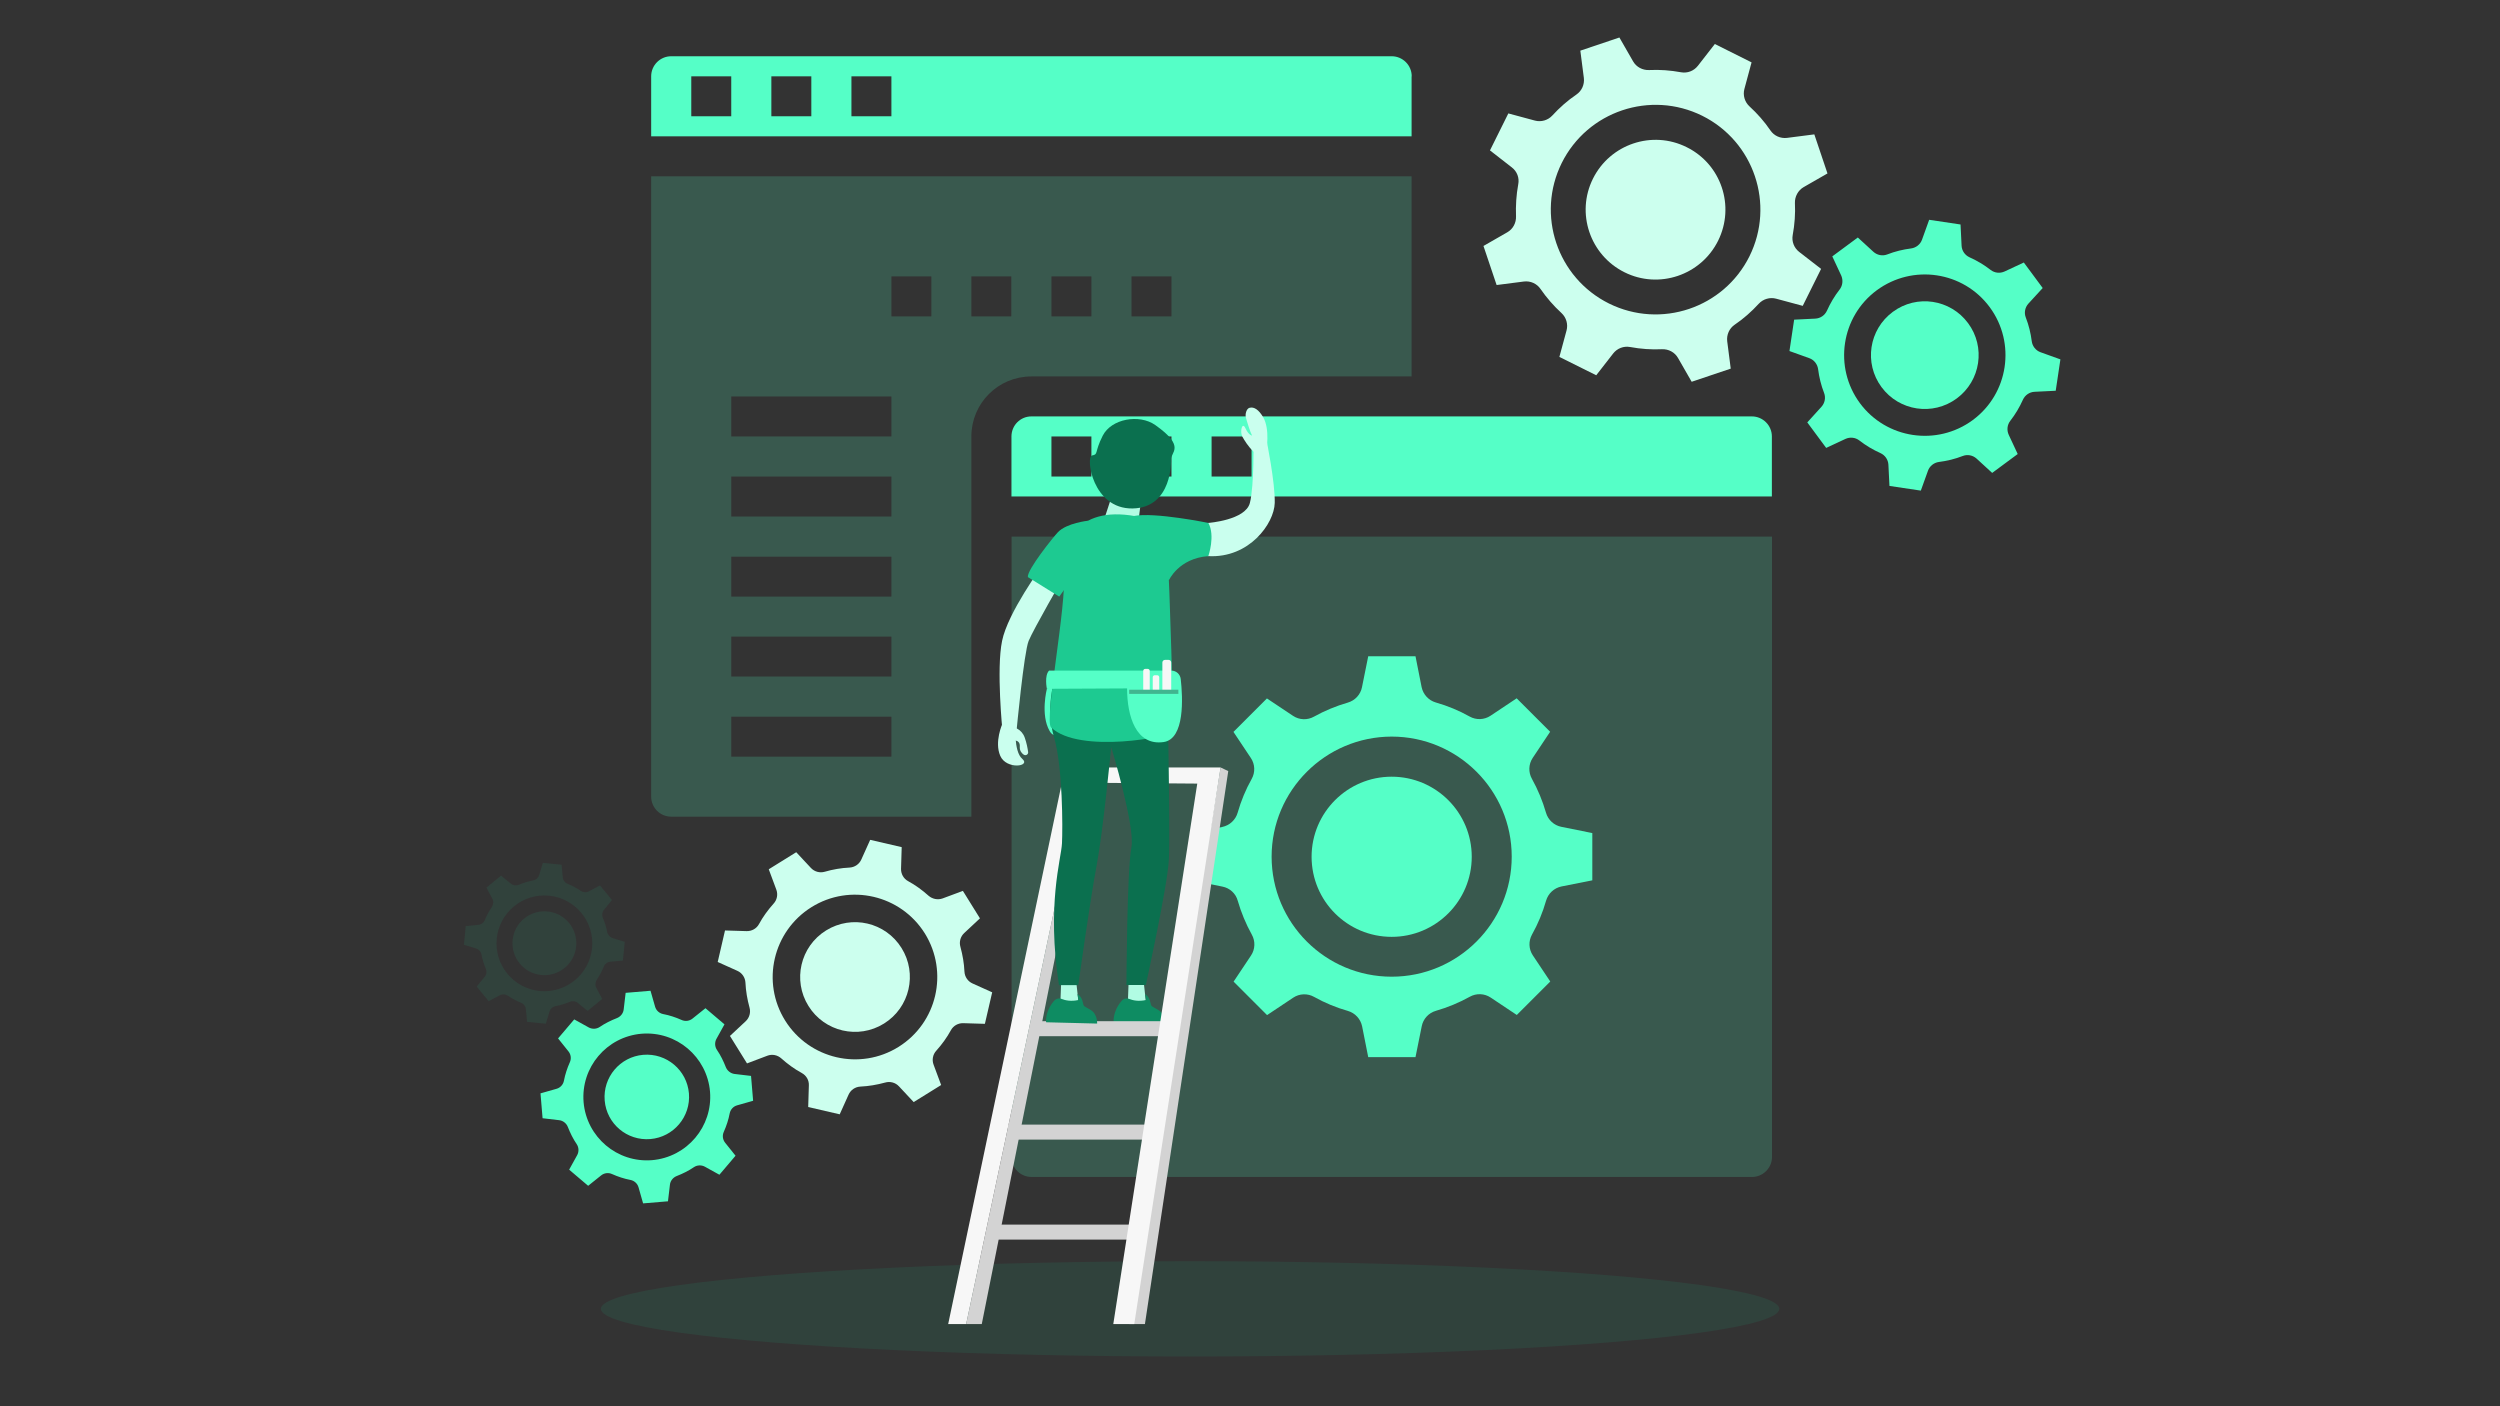 <svg xmlns="http://www.w3.org/2000/svg" enable-background="new 0 0 1920 1080" viewBox="0 0 1920 1080" id="Websitemaintenance"><rect x="0" y="0" width="1920" height="1080" fill="#333333" stroke="none"/><g opacity=".1" fill="#000000" class="color000000 svgShape"><path fill="#1dca91" d="M466.3 715.7c-.7-3.7-1.8-7.3-3.3-10.7-.9-2.1-.6-4.5.9-6.3l6.1-7.5-9.2-11.2-8.5 4.5c-2 1.1-4.5.9-6.4-.4-3.1-2.1-6.4-3.9-9.9-5.3-2.1-.8-3.6-2.8-3.8-5.1l-.9-9.6-14.4-1.4-2.8 9.3c-.7 2.2-2.5 3.8-4.8 4.2-3.7.7-7.3 1.8-10.7 3.3-2.1.9-4.5.6-6.3-.9l-7.5-6.1-11.2 9.2 4.5 8.5c1.1 2 .9 4.5-.4 6.4-2.1 3.1-3.9 6.4-5.3 9.9-.8 2.1-2.8 3.6-5.1 3.8l-9.6.9-1.4 14.4 9.3 2.8c2.2.7 3.8 2.5 4.2 4.8.7 3.7 1.8 7.3 3.3 10.7.9 2.1.6 4.6-.9 6.3l-6.1 7.5 9.2 11.2 8.5-4.5c2-1.1 4.5-.9 6.4.4 3.1 2.1 6.4 3.9 9.9 5.3 2.1.8 3.6 2.8 3.8 5.1l.9 9.6 14.4 1.4 2.8-9.3c.7-2.2 2.5-3.8 4.8-4.2 3.7-.7 7.3-1.8 10.7-3.3 2.1-.9 4.5-.6 6.3.9l7.5 6.1 11.2-9.2-4.5-8.5c-1.1-2-.9-4.5.4-6.4 2.1-3.1 3.9-6.4 5.3-9.9.8-2.1 2.8-3.6 5.1-3.8l9.6-.9 1.4-14.4-9.3-2.8c-2.1-.7-3.8-2.6-4.2-4.8zm-51.8 45.4c-20.2-2-35-20-33-40.2 2-20.2 20-35 40.2-33 20.2 2 35 20 33 40.2-2 20.2-20 34.9-40.2 33z" class="color2a94f4 svgShape"></path><path fill="#1dca91" d="M393.7 722c1.3-13.5 13.3-23.3 26.8-22 13.5 1.3 23.3 13.3 22 26.8-1.3 13.5-13.3 23.3-26.8 22-13.5-1.3-23.3-13.3-22-26.8z" class="color2a94f4 svgShape"></path></g><ellipse cx="914" cy="1005.2" fill="#1dca91" opacity=".1" rx="452.5" ry="36.6" class="color2a94f4 svgShape"></ellipse><path fill="#55ffc7" d="M776.8 888.5c0 8.5 6.9 15.4 15.4 15.4h553.3c8.5 0 15.4-6.9 15.4-15.4V412.1h-584v476.4z" opacity=".19" class="colorffbe55 svgShape"></path><path fill="#55ffc7" d="M950.6 691.8c2.6 9 6.2 17.7 10.8 26 2.8 5 2.6 11.2-.6 16l-13.4 20.1 25.7 25.7 20.1-13.4c4.8-3.2 11-3.4 16-.6 8.2 4.6 16.9 8.2 26 10.8 5.5 1.6 9.7 6.1 10.9 11.8l4.7 23.7h36.3l4.8-23.8c1.1-5.6 5.3-10.2 10.9-11.8 9-2.6 17.7-6.2 26-10.8 5-2.8 11.2-2.6 16 .6l20.1 13.4 25.7-25.7-13.4-20.1c-3.2-4.8-3.4-11-.6-16 4.6-8.2 8.2-16.9 10.8-26 1.6-5.5 6.1-9.7 11.8-10.9l23.7-4.7v-36.3l-23.8-4.8c-5.6-1.1-10.2-5.3-11.8-10.9-2.6-9-6.2-17.7-10.8-26-2.8-5-2.6-11.2.6-16l13.4-20.1-25.7-25.7-20.1 13.4c-4.8 3.2-11 3.4-16 .6-8.2-4.6-16.9-8.2-26-10.8-5.5-1.6-9.7-6.1-10.9-11.8l-4.7-23.7h-36.3l-4.8 23.8c-1.1 5.6-5.3 10.2-10.9 11.8-9 2.6-17.7 6.2-26 10.8-5 2.8-11.2 2.6-16-.6L973 536.4l-25.7 25.7 13.4 20.1c3.2 4.8 3.4 11 .6 16-4.6 8.2-8.2 16.9-10.8 26-1.6 5.5-6.1 9.7-11.8 10.9l-23.7 4.7v36.3l23.8 4.8c5.7 1.1 10.3 5.3 11.8 10.9zm118.2-126.1c50.9 0 92.2 41.3 92.2 92.2 0 50.9-41.3 92.2-92.2 92.2-50.9 0-92.2-41.3-92.2-92.2 0-50.8 41.3-92.1 92.2-92.2zM776.8 335.2v46.1h584v-46.1c0-8.5-6.9-15.4-15.4-15.4H792.1c-8.5 0-15.3 6.9-15.3 15.4zm153.7 0h30.7V366h-30.7v-30.8zm-61.5 0h30.7V366H869v-30.8zm-61.5 0h30.7V366h-30.7v-30.8z" class="colorffbe55 svgShape"></path><path fill="#55ffc7" d="M1130.3 658c0 33.9-27.5 61.5-61.5 61.5s-61.5-27.5-61.5-61.5c0-33.9 27.5-61.5 61.5-61.5 33.9 0 61.5 27.5 61.5 61.5zM1084.2 58.6c0-8.5-6.9-15.4-15.4-15.4H515.5c-8.5 0-15.4 6.9-15.4 15.4v46.1h584V58.6zM561.6 89.3h-30.7V58.6h30.7v30.7zm61.5 0h-30.7V58.6h30.7v30.7zm61.5 0h-30.7V58.6h30.7v30.7z" class="colorffbe55 svgShape"></path><path fill="#55ffc7" d="M746 335.2c0-25.5 20.6-46.1 46.1-46.1h292V135.4h-584v476.4c0 8.5 6.9 15.4 15.4 15.4H746v-292zm123-122.9h30.7V243H869v-30.7zm-61.5 0h30.7V243h-30.7v-30.7zm-61.5 0h30.7V243H746v-30.7zm-61.4 368.8h-123v-30.7h123v30.7zm0-61.5h-123v-30.7h123v30.7zm0-61.4h-123v-30.7h123v30.7zm0-61.5h-123V366h123v30.7zm0-61.5h-123v-30.7h123v30.7zm0-92.2v-30.7h30.7V243h-30.7z" opacity=".19" class="colorffbe55 svgShape"></path><path fill="#b1fce3" d="m866.3 767.1.6-16.2 11.5 3.5 2.2 20.2s-11 .7-14.3-7.5z" class="colorfcd2b1 svgShape"></path><path fill="#0e8c62" d="M867.3 767.2c2.7 1.1 7.2 2.1 12.8.8l-.7-4.6s3.2 1.9 4 6.1c.8 4.1 1 3 6.2 6.2 5.3 3.2 4.9 10.4 4.9 10.4l-39.2-1s-1.1-7.9 6-16.3c1.4-1.8 3.9-2.5 6-1.6z" class="color0e538c svgShape"></path><path fill="#55ffc7" d="M804 529s-5.1 19.9 2.1 32.4 20.2-15.2 20.2-15.2S824 519.6 804 529z" class="colorffbe55 svgShape"></path><path fill="#caffee" d="M800.4 434.6s-26.4 35.9-30.8 57.6c-4.5 21.7.3 69.1.3 69.1h10.8s5.7-60.5 9.3-69.1c3.6-8.8 27-49.4 27-49.4l-16.6-8.2z" class="colorffe3ca svgShape"></path><path fill="#d3d3d3" d="M795.9 784.3h100.2v11.5H795.9zM774.5 863.7h107.7v11.5H774.5zM764.8 940.5h107.7V952H764.8z" class="colord3d3d3 svgShape"></path><path fill="#d3d3d3" d="M754 1016.9h-12l88.4-415.8h6.7zM879.3 1016.9h-12l70.1-427.5 5.9 2.8z" class="colord3d3d3 svgShape"></path><path fill="#f7f7f7" d="m855 1016.9 64.5-415.1-89.1-.7-88.4 415.8h-13.8L818 589.4h119.4l-66.3 427.5H853" class="colorf7f7f7 svgShape"></path><path fill="#b1fce3" d="m814.5 767.1.6-16.2 11.5 3.5 2.2 20.2c-.1 0-11 .7-14.3-7.5z" class="colorfcd2b1 svgShape"></path><path fill="#caffee" d="M928 401.6s28.5-2.1 31.9-15.3c3.4-13.2 2.8-48.8 2.8-48.8h9.9s6.8 33.1 6.4 48.8c-.4 15.7-19.5 42.5-51 40.8-31.4-1.7 0-25.5 0-25.5z" class="colorffe3ca svgShape"></path><path fill="#1dca91" d="M835.7 399.9s-16.5 1.7-23.3 8.9c-3.3 3.5-23.8 28.9-23 34.4l24.1 15 19.7-27.3 2.5-31z" class="color2a94f4 svgShape"></path><path fill="#0b704f" d="M809.9 522.2s-7.1 21-.4 44 6.7 69.4 6.1 81.5-11.9 47.1-2.3 108.9h14.8s9-64.8 14.2-92.4c4.9-25.9 11.1-90.5 11.1-90.5s18.6 61.3 15.5 77.1c-3.4 17.4-3.8 105.7-3.8 105.7H880s16.7-76 17.7-96.4c1.1-20.4-1.2-134.8-1.2-134.8s-49.6-33.7-86.6-3.1z" class="color0b4870 svgShape"></path><path fill="#b1fce3" d="m860.7 360-15.1 46.2 27.3 5.4 6-47.9z" class="colorfcd2b1 svgShape"></path><path fill="#1dca91" d="M876.2 397.3s18.5 3.8 20.4 28c1.9 24.2 4.5 127.4 4.5 136.3-.6 4.1-72.5 17.8-93.9-3-5.4-5.3 12.3-95.1 9.8-118.7-2.6-23.5 11.4-53.4 59.2-42.6z" class="color2a94f4 svgShape"></path><path fill="#1dca91" d="M897.7 445.7s7.4-16.9 30.3-18.6c0 0 5.5-15.7 0-25.5 0 0-41.5-8.5-57.3-5.3s27 49.4 27 49.4z" class="color2a94f4 svgShape"></path><path fill="#caffee" d="M972.5 346.4s3.1-16.6-2.4-26c-3.3-5.6-6.9-8.2-10.5-7.2-2.4.7-3.4 4.9-2.8 7.3.8 3.1 3.4 11.6 4.8 14 0 0-2.5 0-5.1-5.6-2.5-5.5-4.4 2.6-2.4 6.4 3 5.5 12.9 20.6 18.4 11.1z" class="colorffe3ca svgShape"></path><path fill="#0e8c62" d="M815.4 767.2c2.7 1.1 7.2 2.1 12.8.8l-.7-4.6s3.2 1.9 4 6.1c.8 4.1 1 3 6.2 6.2 5.3 3.2 4.9 10.4 4.9 10.4l-39.2-1s-1.1-7.9 6-16.3c1.5-1.8 3.9-2.5 6-1.6z" class="color0e538c svgShape"></path><path fill="#0b704f" d="M899.4 353.1c-.7-5.8 11.9-9.7-12.2-26.7-12.3-8.6-33.7-4.8-40.3 8.2s-3.1 14.3-8.2 15.2c-5.1 1 .3 41.2 31.1 40.7 30.9-.5 29.6-37.4 29.6-37.4z" class="color0b4870 svgShape"></path><path fill="#55ffc7" d="M805.7 515h93.8c3.8 0 6.9 2.8 7.3 6.5 1.6 14.1 3.3 46.1-13.2 48.4-21.2 3-28-19.9-28-41.2l-61.6.3s-2.1-10.2 1.7-14z" class="colorffbe55 svgShape"></path><path fill="#caffee" d="M780 555.7s-1.8 21.3 5.1 27.1c6.9 5.9-12.2 8.5-16.9-2.3s1.7-24.8 1.7-24.8H780z" class="colorffe3ca svgShape"></path><path fill="#caffee" d="M778.2 558.5s6.4 1.1 8.8 8c1.4 3.9 2.2 8.1 2.6 11 .3 1.9-1.9 3.2-3.5 2-1.6-1.2-3.1-3-2.9-6.1.5-6.5-7.3-4.6-7.3-4.6s-2.6-7.7 2.3-10.3z" class="colorffe3ca svgShape"></path><path fill="#f7f7f7" d="M882.9 529.7H878v-14.5c0-.8.7-1.5 1.5-1.5h2c.8 0 1.5.7 1.5 1.5v14.5zM890.2 529.7h-4.9v-9.6c0-.8.7-1.5 1.5-1.5h2c.8 0 1.5.7 1.5 1.5v9.6zM899.5 529.7h-6.8v-20.9c0-1.1.9-2 2-2h2.8c1.1 0 2 .9 2 2v20.9z" class="colorf7f7f7 svgShape"></path><path fill="#161616" d="M867.2 529.7H905v3.2h-37.8z" opacity=".32" class="color161616 svgShape"></path><path fill="#55ffc7" d="M557.4 819.5c-1.8-4.6-4-9.1-6.8-13.2-1.7-2.5-1.8-5.8-.4-8.4l6.2-11.2-14.6-12.4-10 8c-2.4 1.9-5.6 2.3-8.4 1-4.5-2-9.3-3.6-14.1-4.5-3-.6-5.4-2.8-6.2-5.7l-3.5-12.2-19.1 1.6-1.5 12.7c-.3 3-2.4 5.6-5.2 6.7-4.6 1.8-9.1 4-13.2 6.8-2.5 1.7-5.8 1.8-8.4.4l-11.2-6.2-12.4 14.6 8 10c1.9 2.4 2.3 5.6 1 8.4-2 4.5-3.6 9.3-4.5 14.1-.6 3-2.8 5.4-5.7 6.2l-12.3 3.5 1.6 19.1 12.7 1.5c3 .3 5.6 2.4 6.7 5.2 1.8 4.6 4 9.1 6.8 13.2 1.7 2.5 1.8 5.8.4 8.4l-6.2 11.2 14.6 12.4 10-8c2.4-1.9 5.6-2.3 8.4-1 4.5 2 9.3 3.6 14.1 4.5 3 .6 5.4 2.8 6.2 5.7l3.5 12.3 19.1-1.6 1.5-12.7c.3-3 2.4-5.6 5.2-6.7 4.6-1.8 9.1-4 13.2-6.8 2.5-1.7 5.8-1.8 8.4-.4l11.2 6.2 12.4-14.6-8-10c-1.9-2.4-2.3-5.6-1-8.4 2-4.5 3.6-9.3 4.5-14.1.6-3 2.8-5.4 5.7-6.2l12.3-3.5-1.6-19.1-12.7-1.5c-3-.4-5.6-2.5-6.7-5.3zM500.8 891c-26.8 2.2-50.3-17.7-52.6-44.5-2.2-26.8 17.7-50.3 44.5-52.6 26.8-2.2 50.3 17.7 52.6 44.5 2.2 26.8-17.7 50.3-44.5 52.6z" class="colorffbe55 svgShape"></path><path fill="#55ffc7" d="M464.4 845.2c-1.5-17.9 11.8-33.6 29.6-35.1 17.9-1.5 33.6 11.8 35.1 29.6 1.5 17.9-11.8 33.6-29.6 35.1-17.9 1.5-33.6-11.7-35.1-29.6z" class="colorffbe55 svgShape"></path><path fill="#ccffee" d="M713.1 687.9c-4.8-4.3-10-8.1-15.7-11.2-3.5-1.9-5.5-5.6-5.4-9.5l.5-16.6-24.2-5.6-6.8 15.1c-1.6 3.6-5.1 6-9.1 6.2-6.4.3-12.8 1.4-19 3.2-3.8 1.1-7.9 0-10.6-2.9l-11.3-12.1-21.1 13.1 5.8 15.6c1.4 3.7.6 7.9-2.1 10.8-4.3 4.8-8.1 10-11.2 15.7-1.9 3.5-5.6 5.5-9.5 5.4l-16.6-.5-5.6 24.2 15.1 6.8c3.6 1.6 6 5.1 6.2 9.1.3 6.4 1.4 12.8 3.1 19 1.1 3.8 0 7.9-2.9 10.6l-12.1 11.3 13.1 21.1 15.6-5.9c3.7-1.4 7.8-.6 10.8 2.1 4.8 4.3 10 8.1 15.7 11.2 3.5 1.9 5.6 5.6 5.4 9.5l-.5 16.6 24.2 5.6 6.8-15.1c1.6-3.6 5.1-6 9.1-6.2 6.4-.3 12.8-1.4 19-3.1 3.8-1.1 7.9 0 10.6 2.9l11.3 12.1 21.1-13.1-5.8-15.6c-1.4-3.7-.6-7.9 2.1-10.8 4.3-4.8 8.1-10 11.2-15.7 1.9-3.5 5.6-5.5 9.5-5.4l16.6.5 5.6-24.2-15.1-6.8c-3.6-1.6-6-5.1-6.2-9.1-.3-6.4-1.4-12.8-3.1-19-1.1-3.8 0-7.9 2.9-10.6l12.1-11.3-13.1-21.1-15.6 5.8c-3.7 1.3-7.8.5-10.8-2.1zm-23 116.1c-29.6 18.5-68.6 9.4-87.1-20.2s-9.4-68.6 20.2-87.1 68.6-9.4 87.1 20.2c18.4 29.7 9.4 68.6-20.2 87.1z" class="colorcce9ff svgShape"></path><path fill="#ccffee" d="M620.9 772.6c-12.3-19.7-6.3-45.7 13.5-58 19.8-12.3 45.7-6.3 58 13.5 12.3 19.7 6.3 45.7-13.5 58-19.7 12.3-45.7 6.3-58-13.5z" class="colorcce9ff svgShape"></path><path fill="#55ffc7" d="M1412.8 222.4c-3.9 5-7.1 10.4-9.7 16.2-1.6 3.5-5 5.9-8.9 6.1l-16.3.8-3.6 24.1 15.3 5.5c3.6 1.3 6.2 4.6 6.7 8.4.8 6.3 2.3 12.4 4.6 18.3 1.4 3.6.6 7.7-2 10.6l-10.9 12 14.5 19.6 14.8-6.9c3.5-1.6 7.6-1.2 10.7 1.2 5 3.9 10.4 7.1 16.2 9.7 3.5 1.6 5.9 5 6.1 8.9l.8 16.3 24.1 3.6 5.5-15.3c1.3-3.6 4.6-6.2 8.4-6.7 6.3-.8 12.4-2.3 18.3-4.6 3.6-1.4 7.7-.6 10.6 2l12 11 19.6-14.5-6.9-14.8c-1.6-3.5-1.2-7.6 1.2-10.7 3.9-5 7.1-10.4 9.7-16.2 1.6-3.5 5-5.9 8.9-6.1l16.3-.8 3.6-24.1-15.3-5.5c-3.6-1.3-6.2-4.6-6.7-8.4-.8-6.3-2.3-12.4-4.6-18.3-1.4-3.6-.6-7.7 2-10.6l11-12-14.5-19.6-14.8 6.9c-3.5 1.6-7.6 1.2-10.7-1.2-5-3.9-10.4-7.1-16.2-9.7-3.5-1.6-5.9-5-6.1-8.9l-.8-16.3-24.1-3.6-5.5 15.3c-1.3 3.6-4.6 6.2-8.4 6.7-6.3.8-12.4 2.3-18.3 4.6-3.6 1.4-7.7.6-10.6-2l-12-11-19.6 14.5 6.9 14.8c1.5 3.5 1.1 7.6-1.3 10.7zm115.3 13.5c20.3 27.5 14.5 66.4-13 86.7-27.5 20.3-66.4 14.5-86.7-13-20.3-27.5-14.5-66.4 13-86.7 27.6-20.3 66.4-14.5 86.7 13z" class="colorffbe55 svgShape"></path><path fill="#55ffc7" d="M1502.8 306c-18.4 13.6-44.2 9.7-57.8-8.7-13.6-18.4-9.7-44.2 8.7-57.8 18.4-13.6 44.2-9.7 57.8 8.7 13.6 18.3 9.7 44.2-8.7 57.8z" class="colorffbe55 svgShape"></path><path fill="#ccffee" d="M1166 141.6c-1.5 8.1-2 16.3-1.7 24.5.2 5-2.3 9.8-6.7 12.3l-18.3 10.5 10.1 30 21-2.7c5-.6 9.9 1.6 12.7 5.7 4.7 6.8 10.1 13 16.1 18.5 3.7 3.4 5.2 8.6 3.9 13.4l-5.5 20.3 28.3 14.1 13-16.7c3.1-4 8.1-5.9 13-5 8.1 1.5 16.3 2.1 24.5 1.7 5-.2 9.8 2.3 12.3 6.7l10.5 18.3 30-10.1-2.7-21c-.6-5 1.6-9.9 5.7-12.7 6.8-4.6 13-10.1 18.5-16.1 3.4-3.7 8.6-5.2 13.4-3.9l20.4 5.5 14.1-28.4-16.8-13c-4-3.1-5.9-8.1-5-13 1.5-8.1 2.1-16.3 1.7-24.5-.2-5 2.4-9.8 6.7-12.3l18.3-10.5-10.1-30-21 2.7c-5 .6-9.9-1.6-12.7-5.7-4.6-6.8-10.1-13-16.1-18.5-3.7-3.4-5.2-8.6-3.9-13.4l5.5-20.4-28.2-14.1-13 16.7c-3.1 4-8.1 5.9-13 5-8.1-1.5-16.3-2.1-24.5-1.7-5 .2-9.8-2.3-12.3-6.7l-10.5-18.3-30 10.1 2.7 21c.6 5-1.6 9.9-5.7 12.7-6.8 4.6-13 10.1-18.5 16.1-3.4 3.7-8.6 5.2-13.4 3.9l-20.4-5.5-14.1 28.4 16.7 13c4.1 3.1 6 8.1 5 13.1zm141.3-52.7c39.8 19.8 56 68.1 36.3 107.9-19.8 39.8-68.1 56-107.9 36.3-39.8-19.8-56-68.1-36.3-107.9 19.8-39.8 68.1-56 107.9-36.3z" class="colorcce9ff svgShape"></path><path fill="#ccffee" d="M1319.5 184.9c-13.2 26.5-45.4 37.4-71.9 24.2-26.5-13.2-37.4-45.4-24.2-71.9 13.2-26.5 45.4-37.4 71.9-24.2 26.6 13.1 37.4 45.3 24.2 71.9z" class="colorcce9ff svgShape"></path></svg>